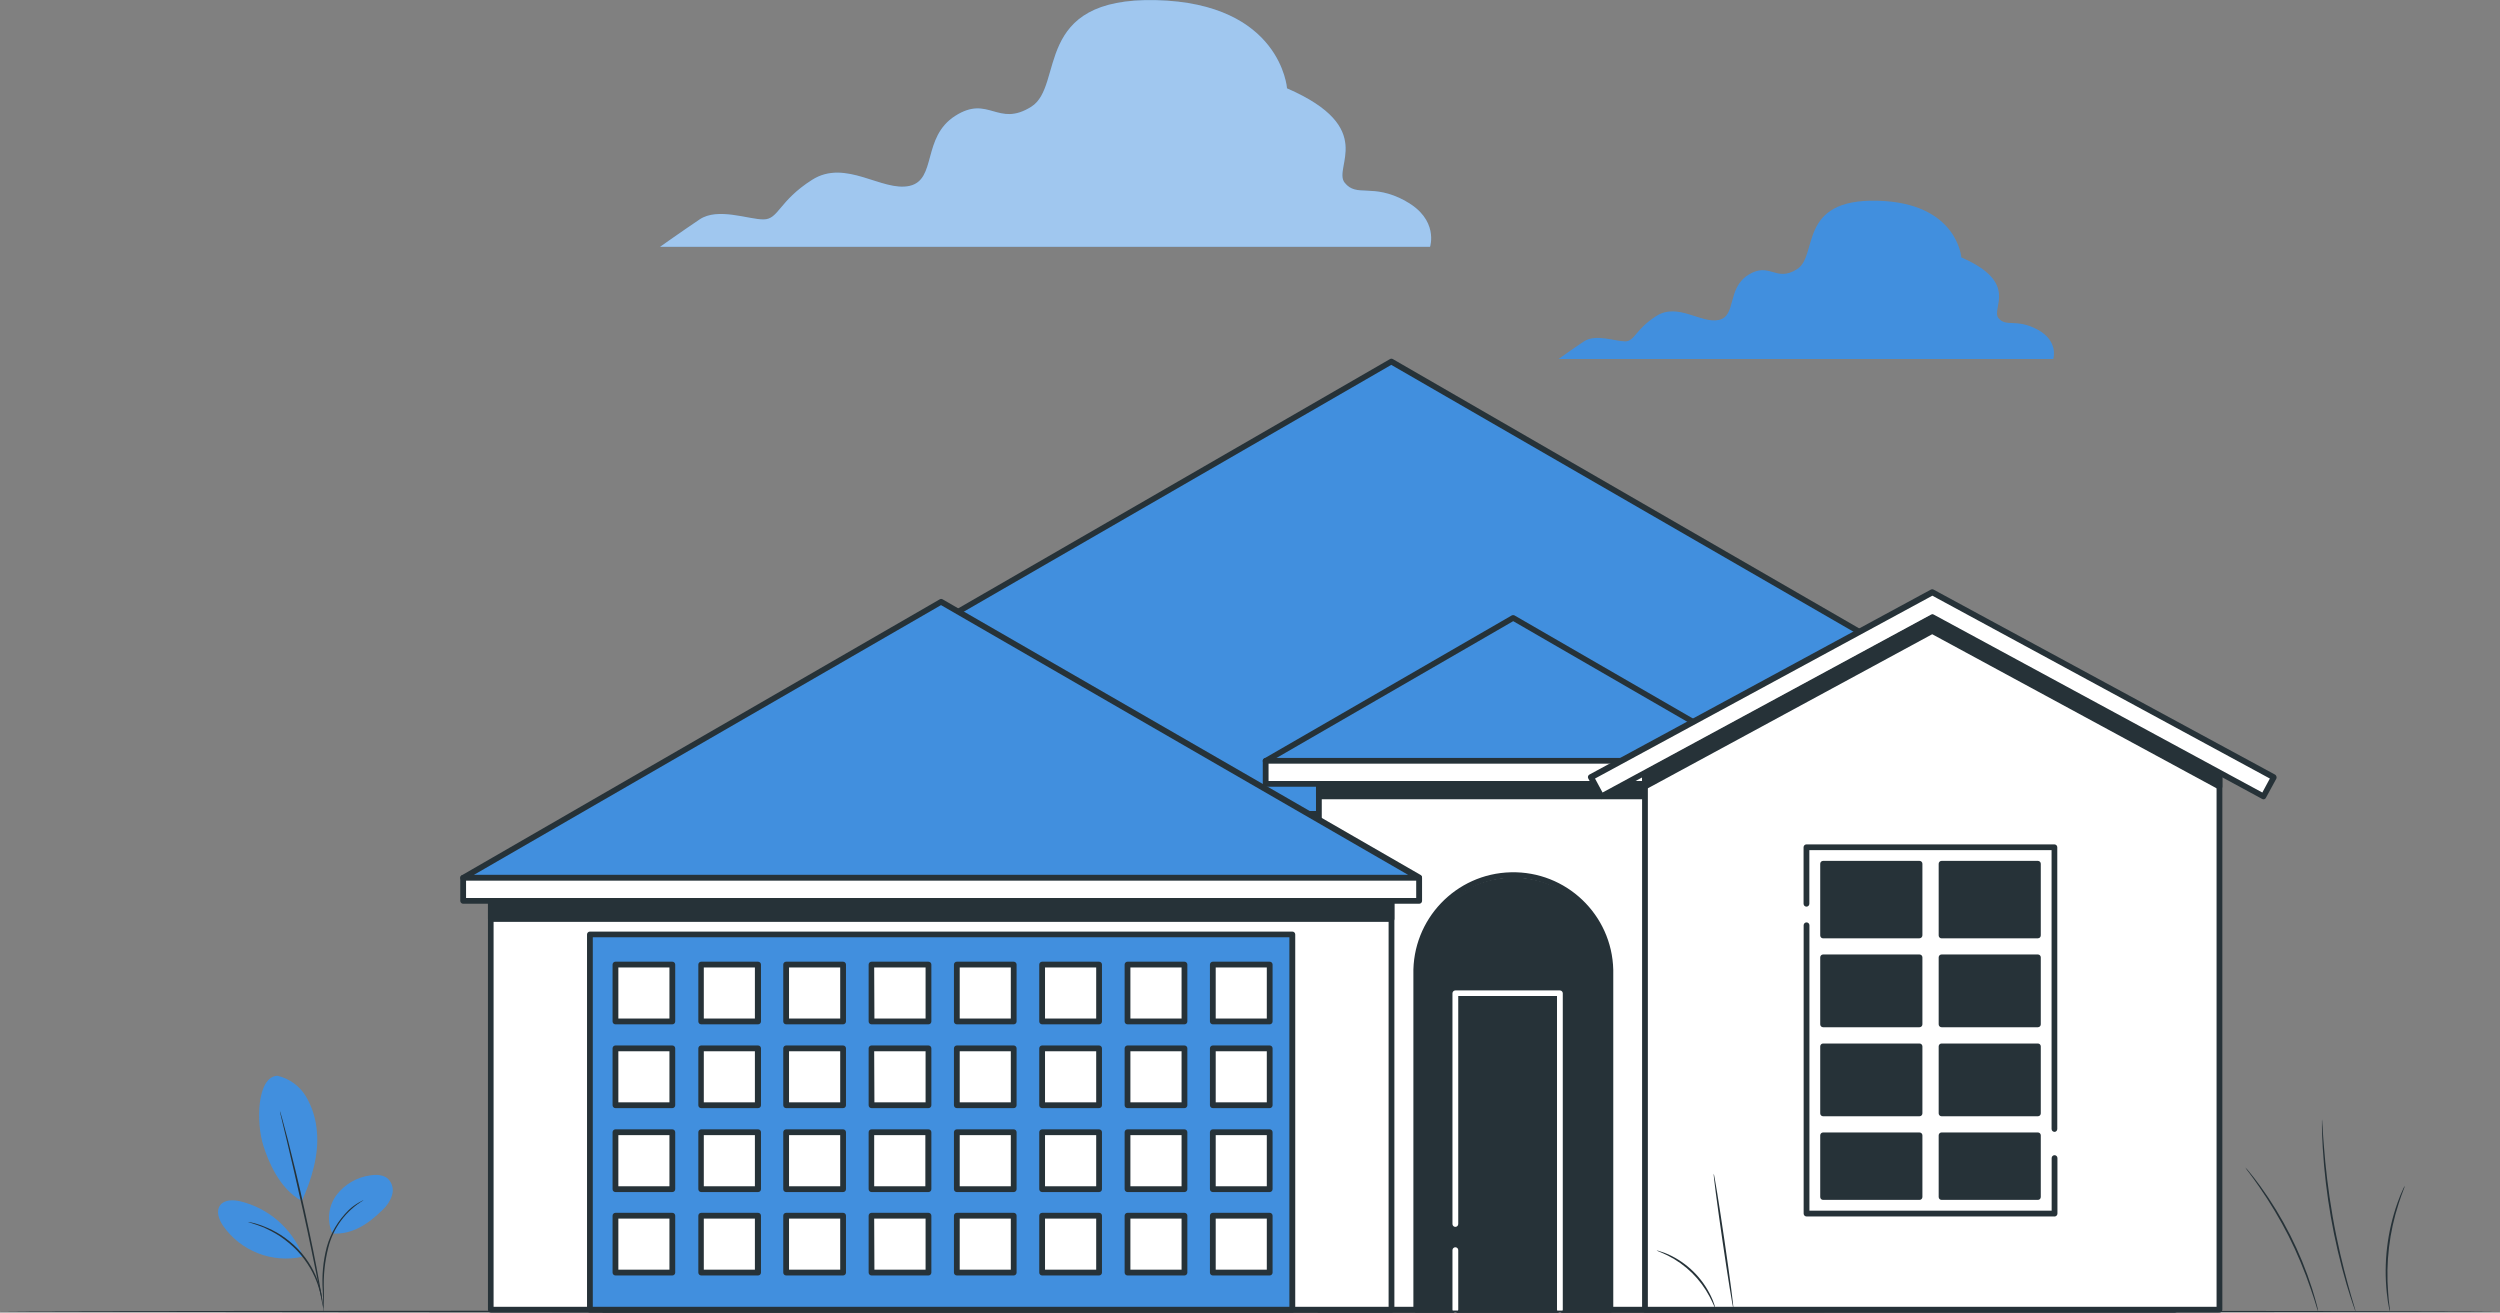 <?xml version="1.0" encoding="UTF-8"?>
<svg id="Layer_2" data-name="Layer 2" xmlns="http://www.w3.org/2000/svg" viewBox="0 0 328.82 172.64">
  <rect x="0" y="0" width="328.82" height="172.64" fill="#808080" stroke="none"/>
  <defs>
    <style>
      .cls-1, .cls-2 {
        fill: #fff;
      }

      .cls-2 {
        isolation: isolate;
        opacity: .5;
      }

      .cls-3 {
        fill: #418fde;
      }

      .cls-4 {
        fill: #263238;
      }
    </style>
  </defs>
  <g id="Layer_1-2" data-name="Layer 1">
    <g>
      <g>
        <g id="freepik--Clouds--inject-70">
          <path class="cls-3" d="m184.86,26.43c-4.4-2.4-6.4-.4-8-2.4s4.4-7.21-7.58-12.41c0,0-.8-11.2-17.21-11.6-16.41-.4-12.02,11.25-16.43,14.02-4.41,2.77-5.61-1.6-10,1.2-4.4,2.8-2.4,8.4-6.01,9.21s-8.4-3.6-12.81-.8-4.4,5.21-6.4,5.21-6.01-1.61-8.4,0-5.2,3.6-5.2,3.6h101.27s1.2-3.6-3.22-6.01Z"/>
          <path class="cls-2" d="m184.86,26.43c-4.4-2.4-6.4-.4-8-2.4s4.4-7.21-7.58-12.41c0,0-.8-11.2-17.21-11.6-16.41-.4-12.02,11.25-16.43,14.02-4.41,2.77-5.61-1.6-10,1.2-4.4,2.8-2.4,8.4-6.01,9.21s-8.4-3.6-12.81-.8-4.4,5.21-6.4,5.21-6.01-1.61-8.4,0-5.2,3.6-5.2,3.6h101.27s1.2-3.6-3.22-6.01Z"/>
          <path class="cls-3" d="m267.99,43.35c-2.83-1.52-4.12-.26-5.14-1.52s2.83-4.63-4.88-7.97c0,0-.52-7.21-11.06-7.46s-7.71,7.21-10.54,9-3.6-1.03-6.43.76-1.52,5.4-3.86,5.92-5.4-2.32-8.22-.52-2.83,3.34-4.12,3.34-3.86-1.02-5.4,0-3.34,2.32-3.34,2.32h65.06s.77-2.33-2.06-3.87Z"/>
        </g>
        <g id="freepik--House--inject-70">
          <rect class="cls-1" x="79.4" y="107.05" width="206.66" height="65.21"/>
          <path class="cls-4" d="m286.06,172.64H79.4c-.21,0-.38-.17-.38-.38v-65.23c0-.21.17-.38.38-.38h206.66c.21,0,.38.17.38.38v65.23c0,.21-.17.38-.38.38Zm-206.31-.76h205.93v-64.47H79.78l-.02,64.47Z"/>
          <polygon class="cls-3" points="183.01 47.55 79.95 107.05 286.06 107.05 183.01 47.55"/>
          <path class="cls-4" d="m286.06,107.43H79.95c-.21,0-.38-.17-.38-.38,0-.13.07-.25.19-.32l103.06-59.5c.12-.07.26-.07.38,0l103.05,59.51c.15.08.23.26.18.42-.05.16-.2.28-.37.27Zm-204.7-.76h203.27l-101.64-58.68-101.64,58.68Z"/>
          <rect class="cls-1" x="173.47" y="101.75" width="51.14" height="70.52"/>
          <path class="cls-4" d="m224.61,172.64h-51.14c-.21,0-.38-.17-.38-.38v-70.54c0-.21.17-.38.38-.38h51.14c.21,0,.38.17.38.38v70.54c0,.21-.17.38-.38.38Zm-50.76-.76h50.36v-69.78h-50.36v69.78Z"/>
          <rect class="cls-4" x="173.47" y="101.75" width="51.14" height="3"/>
          <path class="cls-4" d="m224.61,105.13h-51.14c-.21,0-.38-.17-.38-.38v-3.03c0-.21.17-.38.38-.38h51.14c.21,0,.38.17.38.38v3.03c0,.21-.17.38-.38.38Zm-50.76-.76h50.36v-2.28h-50.36v2.28Z"/>
          <path class="cls-4" d="m211.81,172.26h-25.53v-44.07c0-7.05,5.71-12.77,12.76-12.77h0c7.05,0,12.77,5.72,12.77,12.77v44.07Z"/>
          <path class="cls-4" d="m211.81,172.64h-25.53c-.21,0-.38-.17-.38-.38v-44.07c-.17-7.26,5.57-13.29,12.83-13.46,7.26-.17,13.29,5.57,13.46,12.83,0,.21,0,.42,0,.63v44.07c0,.21-.17.38-.38.38,0,0,0,0,0,0Zm-25.16-.76h24.78v-43.7c.17-6.84-5.24-12.53-12.08-12.7s-12.53,5.24-12.7,12.08c0,.2,0,.41,0,.61v43.7Z"/>
          <rect class="cls-1" x="64.56" y="118.47" width="118.46" height="53.79"/>
          <path class="cls-4" d="m183.02,172.64h-118.46c-.21,0-.38-.17-.38-.38v-53.79c0-.21.17-.38.38-.38h118.46c.21,0,.38.17.38.38v53.79c0,.21-.17.38-.38.38Zm-118.1-.76h117.72v-53.02h-117.72v53.02Z"/>
          <rect class="cls-4" x="64.56" y="118.47" width="118.46" height="2.4"/>
          <path class="cls-4" d="m183.02,121.25h-118.46c-.21,0-.38-.17-.38-.38v-2.4c0-.21.17-.38.38-.38h118.46c.21,0,.38.17.38.38v2.4c0,.21-.17.38-.38.38Zm-118.1-.76h117.72v-1.62h-117.72v1.62Z"/>
          <rect class="cls-3" x="77.59" y="122.91" width="92.39" height="49.35"/>
          <path class="cls-4" d="m169.98,172.64h-92.39c-.21,0-.38-.17-.38-.38v-49.35c0-.21.17-.38.38-.38h92.39c.21,0,.38.17.38.38v49.35c0,.21-.17.38-.38.38Zm-92.01-.76h91.62v-48.6h-91.62v48.6Z"/>
          <polygon class="cls-3" points="123.79 79.11 60.92 115.41 186.66 115.41 123.79 79.11"/>
          <path class="cls-4" d="m186.66,115.83H60.92c-.21,0-.38-.17-.38-.38,0-.13.07-.25.19-.32l62.87-36.3c.12-.07.26-.07.38,0l62.87,36.25c.18.11.24.34.13.52-.07.11-.19.18-.32.19v.05Zm-124.32-.76h122.87l-61.44-35.48-61.44,35.48Z"/>
          <rect class="cls-1" x="60.92" y="115.41" width="125.73" height="3.06"/>
          <path class="cls-4" d="m186.66,118.87H60.92c-.21,0-.38-.17-.38-.38v-3.03c0-.21.17-.38.38-.38h125.74c.21,0,.38.17.38.38v3.03c0,.21-.17.38-.38.38Zm-125.36-.76h124.97v-2.28H61.3v2.28Z"/>
          <polygon class="cls-3" points="199.03 81.28 166.48 100.08 231.59 100.08 199.03 81.28"/>
          <path class="cls-4" d="m231.59,100.46h-65.12c-.17,0-.33-.11-.37-.28-.05-.17.03-.34.18-.42l32.55-18.81c.12-.06.26-.06.38,0l32.56,18.81c.18.11.24.34.13.52-.07.11-.19.18-.32.19Zm-63.71-.76h62.29l-31.14-18-31.15,18Z"/>
          <rect class="cls-1" x="166.48" y="100.08" width="65.12" height="3.02"/>
          <path class="cls-4" d="m231.59,103.48h-65.12c-.21,0-.38-.17-.38-.38v-3.03c0-.21.17-.38.38-.38h65.12c.21,0,.38.17.38.38v3.03c0,.21-.17.38-.38.38Zm-64.74-.76h64.36v-2.28h-64.36v2.28Z"/>
          <rect class="cls-1" x="80.96" y="126.88" width="7.48" height="7.48"/>
          <path class="cls-4" d="m88.43,134.73h-7.48c-.21,0-.38-.17-.38-.38v-7.48c0-.21.17-.38.38-.38h7.48c.21,0,.38.17.38.38v7.48c0,.21-.17.38-.38.38Zm-7.1-.76h6.72v-6.72h-6.72v6.72Z"/>
          <rect class="cls-1" x="92.19" y="126.88" width="7.48" height="7.48"/>
          <path class="cls-4" d="m99.67,134.73h-7.44c-.21,0-.38-.17-.38-.38v-7.48c0-.21.17-.38.38-.38h7.48c.21,0,.38.17.38.38v7.48c0,.21-.17.38-.38.38-.01,0-.03,0-.04,0Zm-7.1-.76h6.72v-6.72h-6.72v6.72Z"/>
          <rect class="cls-1" x="103.4" y="126.88" width="7.48" height="7.48"/>
          <path class="cls-4" d="m110.89,134.73h-7.49c-.21,0-.38-.17-.38-.38v-7.48c0-.21.17-.38.38-.38h7.49c.21,0,.38.17.38.38v7.48c0,.21-.17.38-.38.38Zm-7.11-.76h6.73v-6.72h-6.73v6.72Z"/>
          <rect class="cls-1" x="114.63" y="126.88" width="7.48" height="7.48"/>
          <path class="cls-4" d="m122.12,134.73h-7.49c-.21,0-.38-.17-.38-.38v-7.48c0-.21.17-.38.38-.38h7.49c.21,0,.38.17.38.38v7.48c0,.21-.17.38-.38.38Zm-7.11-.76h6.73v-6.72h-6.76l.03,6.72Z"/>
          <rect class="cls-1" x="125.86" y="126.88" width="7.48" height="7.48"/>
          <path class="cls-4" d="m133.33,134.73h-7.48c-.21,0-.38-.17-.38-.38v-7.48c0-.21.17-.38.38-.38h7.48c.21,0,.38.17.38.38v7.48c0,.21-.17.38-.38.38Zm-7.1-.76h6.72v-6.72h-6.72v6.72Z"/>
          <rect class="cls-1" x="137.07" y="126.88" width="7.48" height="7.48"/>
          <path class="cls-4" d="m144.56,134.73h-7.49c-.21,0-.38-.17-.38-.38v-7.48c0-.21.17-.38.38-.38h7.49c.21,0,.38.17.38.38v7.48c0,.21-.17.38-.38.38Zm-7.11-.76h6.73v-6.72h-6.73v6.72Z"/>
          <rect class="cls-1" x="148.3" y="126.88" width="7.48" height="7.48"/>
          <path class="cls-4" d="m155.79,134.73h-7.49c-.21,0-.38-.17-.38-.38v-7.48c0-.21.17-.38.38-.38h7.49c.21,0,.38.17.38.38v7.48c0,.21-.17.38-.38.38Zm-7.11-.76h6.73v-6.72h-6.73v6.72Z"/>
          <rect class="cls-1" x="159.52" y="126.88" width="7.48" height="7.48"/>
          <path class="cls-4" d="m167,134.73h-7.48c-.21,0-.38-.17-.38-.38v-7.48c0-.21.17-.38.38-.38h7.48c.21,0,.38.17.38.38v7.48c0,.21-.17.38-.38.38Zm-7.1-.76h6.72v-6.72h-6.72v6.72Z"/>
          <rect class="cls-1" x="80.96" y="137.89" width="7.48" height="7.48"/>
          <path class="cls-4" d="m88.43,145.75h-7.48c-.21,0-.38-.17-.38-.38v-7.48c0-.21.17-.38.38-.38h7.48c.21,0,.38.17.38.38v7.48c0,.21-.17.38-.38.38Zm-7.1-.76h6.72v-6.72h-6.72v6.72Z"/>
          <rect class="cls-1" x="92.19" y="137.89" width="7.48" height="7.48"/>
          <path class="cls-4" d="m99.67,145.75h-7.44c-.21,0-.38-.17-.38-.38v-7.48c0-.21.17-.38.38-.38h7.48c.21,0,.38.17.38.38v7.48c0,.21-.17.38-.38.38-.01,0-.03,0-.04,0Zm-7.1-.76h6.72v-6.72h-6.72v6.72Z"/>
          <rect class="cls-1" x="103.4" y="137.89" width="7.48" height="7.48"/>
          <path class="cls-4" d="m110.89,145.75h-7.49c-.21,0-.38-.17-.38-.38v-7.48c0-.21.17-.38.38-.38h7.49c.21,0,.38.17.38.38v7.48c0,.21-.17.38-.38.38Zm-7.11-.76h6.73v-6.72h-6.73v6.72Z"/>
          <rect class="cls-1" x="114.63" y="137.89" width="7.48" height="7.48"/>
          <path class="cls-4" d="m122.12,145.75h-7.49c-.21,0-.38-.17-.38-.38v-7.48c0-.21.17-.38.38-.38h7.49c.21,0,.38.17.38.38v7.48c0,.21-.17.38-.38.38Zm-7.11-.76h6.73v-6.72h-6.76l.03,6.72Z"/>
          <rect class="cls-1" x="125.86" y="137.89" width="7.48" height="7.48"/>
          <path class="cls-4" d="m133.33,145.75h-7.48c-.21,0-.38-.17-.38-.38v-7.48c0-.21.17-.38.38-.38h7.48c.21,0,.38.17.38.38v7.48c0,.21-.17.38-.38.38Zm-7.1-.76h6.72v-6.72h-6.72v6.72Z"/>
          <rect class="cls-1" x="137.07" y="137.89" width="7.48" height="7.48"/>
          <path class="cls-4" d="m144.56,145.75h-7.49c-.21,0-.38-.17-.38-.38v-7.48c0-.21.17-.38.38-.38h7.49c.21,0,.38.17.38.38v7.48c0,.21-.17.38-.38.38Zm-7.11-.76h6.73v-6.72h-6.73v6.72Z"/>
          <rect class="cls-1" x="148.3" y="137.89" width="7.48" height="7.48"/>
          <path class="cls-4" d="m155.79,145.75h-7.49c-.21,0-.38-.17-.38-.38v-7.48c0-.21.17-.38.38-.38h7.49c.21,0,.38.17.38.38v7.48c0,.21-.17.38-.38.38Zm-7.11-.76h6.73v-6.72h-6.73v6.72Z"/>
          <rect class="cls-1" x="159.52" y="137.89" width="7.48" height="7.48"/>
          <path class="cls-4" d="m167,145.75h-7.48c-.21,0-.38-.17-.38-.38v-7.48c0-.21.17-.38.38-.38h7.48c.21,0,.38.17.38.38v7.48c0,.21-.17.38-.38.38Zm-7.1-.76h6.72v-6.72h-6.72v6.72Z"/>
          <rect class="cls-1" x="80.96" y="148.89" width="7.48" height="7.48"/>
          <path class="cls-4" d="m88.43,156.79h-7.48c-.21,0-.38-.17-.38-.38v-7.49c0-.21.17-.38.38-.38h7.48c.21,0,.38.17.38.38v7.49c0,.21-.17.38-.38.38Zm-7.1-.76h6.72v-6.73h-6.72v6.73Z"/>
          <rect class="cls-1" x="92.19" y="148.89" width="7.48" height="7.48"/>
          <path class="cls-4" d="m99.67,156.79h-7.44c-.21,0-.38-.17-.38-.38v-7.49c0-.21.17-.38.38-.38h7.48c.21,0,.38.17.38.38v7.49c0,.21-.17.38-.38.38-.01,0-.03,0-.04,0Zm-7.1-.76h6.72v-6.73h-6.72v6.73Z"/>
          <rect class="cls-1" x="103.4" y="148.89" width="7.48" height="7.48"/>
          <path class="cls-4" d="m110.89,156.79h-7.49c-.21,0-.38-.17-.38-.38v-7.49c0-.21.17-.38.38-.38h7.49c.21,0,.38.17.38.38v7.49c0,.21-.17.38-.38.38Zm-7.11-.76h6.73v-6.73h-6.73v6.73Z"/>
          <rect class="cls-1" x="114.63" y="148.89" width="7.48" height="7.48"/>
          <path class="cls-4" d="m122.12,156.79h-7.49c-.21,0-.38-.17-.38-.38v-7.49c0-.21.17-.38.38-.38h7.49c.21,0,.38.17.38.38v7.49c0,.21-.17.38-.38.38Zm-7.14-.76h6.73v-6.73h-6.73v6.73Z"/>
          <rect class="cls-1" x="125.86" y="148.89" width="7.48" height="7.48"/>
          <path class="cls-4" d="m133.33,156.79h-7.48c-.21,0-.38-.17-.38-.38v-7.49c0-.21.17-.38.38-.38h7.48c.21,0,.38.17.38.38v7.49c0,.21-.17.38-.38.38Zm-7.1-.76h6.72v-6.73h-6.72v6.73Z"/>
          <rect class="cls-1" x="137.07" y="148.89" width="7.48" height="7.48"/>
          <path class="cls-4" d="m144.56,156.79h-7.49c-.21,0-.38-.17-.38-.38v-7.49c0-.21.17-.38.38-.38h7.49c.21,0,.38.17.38.38v7.49c0,.21-.17.38-.38.38Zm-7.11-.76h6.73v-6.73h-6.73v6.73Z"/>
          <rect class="cls-1" x="148.3" y="148.89" width="7.48" height="7.48"/>
          <path class="cls-4" d="m155.79,156.79h-7.49c-.21,0-.38-.17-.38-.38v-7.49c0-.21.17-.38.38-.38h7.49c.21,0,.38.17.38.38v7.49c0,.21-.17.38-.38.38Zm-7.11-.76h6.73v-6.73h-6.73v6.73Z"/>
          <rect class="cls-1" x="159.52" y="148.89" width="7.48" height="7.48"/>
          <path class="cls-4" d="m167,156.79h-7.48c-.21,0-.38-.17-.38-.38v-7.49c0-.21.17-.38.38-.38h7.48c.21,0,.38.17.38.38v7.49c0,.21-.17.38-.38.38Zm-7.1-.76h6.72v-6.73h-6.72v6.73Z"/>
          <rect class="cls-1" x="80.96" y="159.91" width="7.48" height="7.48"/>
          <path class="cls-4" d="m88.43,167.76h-7.48c-.21,0-.38-.17-.38-.38v-7.48c0-.21.17-.38.38-.38h7.48c.21,0,.38.17.38.38v7.5c-.01.2-.18.36-.38.36Zm-7.1-.76h6.72v-6.72h-6.72v6.72Z"/>
          <rect class="cls-1" x="92.19" y="159.91" width="7.48" height="7.48"/>
          <path class="cls-4" d="m99.67,167.76h-7.44c-.21,0-.38-.17-.38-.38v-7.48c0-.21.17-.38.38-.38h7.48c.21,0,.38.17.38.38v7.5c-.01.21-.19.37-.4.36,0,0-.01,0-.02,0Zm-7.1-.76h6.72v-6.72h-6.72v6.72Z"/>
          <rect class="cls-1" x="103.4" y="159.91" width="7.48" height="7.48"/>
          <path class="cls-4" d="m110.89,167.76h-7.49c-.21,0-.38-.17-.38-.38v-7.48c0-.21.17-.38.38-.38h7.49c.21,0,.38.17.38.38v7.5c-.01.2-.18.36-.38.36Zm-7.11-.76h6.73v-6.72h-6.73v6.72Z"/>
          <rect class="cls-1" x="114.63" y="159.91" width="7.48" height="7.48"/>
          <path class="cls-4" d="m122.12,167.76h-7.49c-.21,0-.38-.17-.38-.38v-7.48c0-.21.17-.38.38-.38h7.49c.21,0,.38.17.38.38v7.5c-.01.2-.18.36-.38.36Zm-7.11-.76h6.73v-6.72h-6.76l.03,6.72Z"/>
          <rect class="cls-1" x="125.86" y="159.91" width="7.48" height="7.48"/>
          <path class="cls-4" d="m133.33,167.76h-7.48c-.21,0-.38-.17-.38-.38v-7.48c0-.21.17-.38.38-.38h7.48c.21,0,.38.17.38.38v7.5c-.01.2-.18.36-.38.36Zm-7.1-.76h6.72v-6.72h-6.72v6.72Z"/>
          <rect class="cls-1" x="137.07" y="159.91" width="7.48" height="7.48"/>
          <path class="cls-4" d="m144.56,167.76h-7.49c-.21,0-.38-.17-.38-.38v-7.48c0-.21.17-.38.38-.38h7.49c.21,0,.38.17.38.38v7.5c-.01.2-.18.36-.38.36Zm-7.11-.76h6.73v-6.72h-6.73v6.72Z"/>
          <rect class="cls-1" x="148.3" y="159.91" width="7.48" height="7.48"/>
          <path class="cls-4" d="m155.79,167.76h-7.49c-.21,0-.38-.17-.38-.38v-7.48c0-.21.17-.38.38-.38h7.49c.21,0,.38.17.38.38v7.5c-.01.2-.18.36-.38.36Zm-7.11-.76h6.73v-6.72h-6.73v6.72Z"/>
          <rect class="cls-1" x="159.52" y="159.91" width="7.48" height="7.48"/>
          <path class="cls-4" d="m167,167.76h-7.48c-.21,0-.38-.17-.38-.38v-7.48c0-.21.17-.38.38-.38h7.48c.21,0,.38.17.38.38v7.5c-.01.2-.18.36-.38.36Zm-7.1-.76h6.72v-6.72h-6.72v6.72Z"/>
          <path class="cls-1" d="m191.42,172.64c-.21,0-.38-.17-.38-.38v-7.83c0-.21.17-.38.38-.38s.38.17.38.38v7.83c0,.21-.17.38-.38.38Z"/>
          <polyline class="cls-4" points="205.17 172.26 205.17 130.61 191.42 130.61 191.42 160.98"/>
          <path class="cls-1" d="m205.17,172.64c-.21,0-.38-.17-.38-.38v-41.26h-12.99v29.99c0,.21-.17.38-.38.38s-.38-.17-.38-.38v-30.34c0-.21.17-.38.38-.38h13.75c.21,0,.38.17.38.38v41.61c0,.21-.17.38-.38.38Z"/>
          <polygon class="cls-1" points="291.92 172.26 216.36 172.26 216.36 101.75 254.14 81.28 291.92 101.75 291.92 172.26"/>
          <path class="cls-4" d="m291.92,172.64h-75.56c-.21,0-.38-.17-.38-.38v-70.54c0-.14.08-.27.2-.33l37.78-20.48c.11-.06.25-.06.36,0l37.78,20.48c.12.07.2.2.2.33v70.54c0,.21-.17.38-.38.38h0Zm-75.18-.76h74.8v-69.91l-37.4-20.27-37.4,20.26v69.92Z"/>
          <polygon class="cls-1" points="297.7 104.75 254.14 81.15 210.59 104.75 209.23 102.25 254.14 77.92 299.05 102.25 297.7 104.75"/>
          <path class="cls-4" d="m297.7,105.13c-.06,0-.12-.02-.17-.05l-43.38-23.51-43.38,23.51c-.09.03-.2.03-.29,0-.1-.03-.17-.1-.22-.19l-1.36-2.5c-.1-.18-.03-.41.15-.51h0s44.91-24.33,44.91-24.33c.11-.06.25-.06.36,0l44.91,24.33c.09.05.15.13.18.23.04.09.04.2,0,.29l-1.36,2.5c-.06.15-.21.24-.36.24Zm-43.55-24.35c.06,0,.13.02.18.05l43.23,23.41.99-1.84-44.39-24.05-44.37,24.05.99,1.84,43.23-23.41s.08-.04.13-.05h0Z"/>
          <polygon class="cls-4" points="216.36 101.75 216.36 103.46 254.14 83 291.92 103.46 291.92 101.75 254.14 81.28 216.36 101.75"/>
          <path class="cls-4" d="m291.92,103.84c-.06,0-.13-.02-.18-.05l-37.6-20.37-37.6,20.37c-.11.07-.26.07-.37,0-.12-.06-.19-.19-.19-.33v-1.71c0-.14.08-.27.2-.33l37.78-20.48c.11-.06.25-.06.36,0l37.78,20.48c.12.07.2.2.2.33v1.71c0,.13-.07.26-.18.33-.06.03-.13.05-.2.05Zm-37.78-21.24c.06,0,.13.02.18.05l37.22,20.16v-.85l-37.4-20.26-37.4,20.26v.85l37.22-20.16c.06-.02.12-.03.18-.03v-.02Z"/>
          <polyline class="cls-1" points="237.62 118.87 237.62 111.44 270.22 111.44 270.22 148.49"/>
          <path class="cls-4" d="m270.22,148.87c-.21,0-.38-.17-.38-.38v-36.67h-31.86v7.05c0,.21-.17.38-.38.38s-.38-.17-.38-.38v-7.43c0-.21.17-.38.38-.38h32.61c.21,0,.38.17.38.38v37.05c0,.21-.16.38-.37.39,0,0,0,0,0,0Z"/>
          <polyline class="cls-1" points="270.22 152.32 270.22 159.62 237.62 159.62 237.62 121.7"/>
          <path class="cls-4" d="m270.22,160h-32.61c-.21,0-.38-.17-.38-.38v-37.92c0-.21.17-.38.38-.38s.38.17.38.38v37.54h31.86v-6.92c0-.21.17-.38.38-.38s.38.17.38.38v7.3c0,.21-.17.38-.38.39Z"/>
          <rect class="cls-4" x="255.37" y="125.92" width="12.68" height="8.81"/>
          <path class="cls-4" d="m268.04,135.11h-12.67c-.21,0-.38-.17-.38-.38v-8.81c0-.21.17-.38.38-.38h12.67c.21,0,.38.17.38.38v8.81c0,.21-.17.38-.38.38h0Zm-12.29-.76h11.92v-8.06h-11.92v8.06Z"/>
          <rect class="cls-4" x="255.37" y="137.63" width="12.68" height="8.81"/>
          <path class="cls-4" d="m268.04,146.82h-12.67c-.21,0-.38-.17-.38-.38v-8.81c0-.21.17-.38.38-.38h12.67c.21,0,.38.17.38.38v8.81c0,.21-.17.38-.38.38h0Zm-12.29-.76h11.92v-8.05h-11.92v8.05Z"/>
          <rect class="cls-4" x="255.37" y="113.61" width="12.68" height="9.41"/>
          <path class="cls-4" d="m268.04,123.42h-12.67c-.21,0-.38-.17-.38-.38v-9.43c0-.21.17-.38.38-.38h12.67c.21,0,.38.17.38.38v9.41c0,.21-.15.39-.36.39,0,0-.01,0-.02,0Zm-12.29-.76h11.92v-8.67h-11.92v8.67Z"/>
          <rect class="cls-4" x="239.79" y="113.61" width="12.68" height="9.41"/>
          <path class="cls-4" d="m252.47,123.42h-12.68c-.21,0-.38-.17-.38-.38v-9.43c0-.21.17-.38.38-.38h12.68c.21,0,.38.17.38.38v9.41c0,.21-.17.39-.38.39h0Zm-12.3-.76h11.92v-8.67h-11.92v8.67Z"/>
          <rect class="cls-4" x="239.79" y="137.63" width="12.68" height="8.81"/>
          <path class="cls-4" d="m252.47,146.82h-12.68c-.21,0-.38-.17-.38-.38v-8.81c0-.21.17-.38.38-.38h12.68c.21,0,.38.17.38.38v8.81c0,.21-.17.38-.38.38h0Zm-12.3-.76h11.92v-8.05h-11.92v8.05Z"/>
          <rect class="cls-4" x="239.79" y="125.92" width="12.68" height="8.81"/>
          <path class="cls-4" d="m252.47,135.11h-12.68c-.21,0-.38-.17-.38-.38v-8.81c0-.21.17-.38.38-.38h12.68c.21,0,.38.17.38.38v8.81c0,.21-.17.38-.38.38Zm-12.3-.76h11.92v-8.06h-11.92v8.06Z"/>
          <rect class="cls-4" x="255.37" y="149.33" width="12.68" height="8.11"/>
          <path class="cls-4" d="m268.04,157.82h-12.67c-.21,0-.38-.17-.38-.38v-8.11c0-.21.17-.38.38-.38h12.67c.21,0,.38.17.38.38v8.11c0,.21-.17.38-.38.38Zm-12.29-.76h11.92v-7.35h-11.92v7.35Z"/>
          <rect class="cls-4" x="239.79" y="149.33" width="12.68" height="8.11"/>
          <path class="cls-4" d="m252.47,157.82h-12.68c-.21,0-.38-.17-.38-.38v-8.11c0-.21.17-.38.38-.38h12.68c.21,0,.38.17.38.38v8.11c0,.21-.17.38-.38.38Zm-12.3-.76h11.92v-7.35h-11.92v7.35Z"/>
        </g>
      </g>
      <g id="freepik--Floor--inject-93">
        <path class="cls-4" d="m0,172.5c0-.07,73.61-.13,164.4-.13s164.42.06,164.42.13-73.6.13-164.42.13-164.4-.06-164.4-.13Z"/>
      </g>
      <path class="cls-4" d="m305.41,147.23c.02.09.03.17.03.26,0,.2.03.45.05.75.03.65.09,1.59.19,2.75.18,2.32.52,5.52,1.13,9.02.61,3.5,1.38,6.63,2,8.88.31,1.13.57,2.03.76,2.65l.21.72c.03.09.05.17.06.26-.04-.08-.08-.16-.11-.24-.06-.19-.15-.42-.25-.71-.22-.61-.49-1.51-.84-2.63-.85-2.92-1.55-5.89-2.07-8.88-.52-2.99-.88-6.01-1.06-9.05-.07-1.16-.1-2.11-.11-2.76v-.75c0-.09,0-.18.01-.27Z"/>
      <path class="cls-4" d="m295.3,153.53c.2.2.39.41.56.63.35.41.83,1.03,1.41,1.82,2.98,4.11,5.29,8.66,6.83,13.5.3.92.49,1.68.64,2.21.08.27.14.55.17.83-.11-.26-.2-.53-.27-.8-.15-.52-.39-1.26-.71-2.18-.81-2.38-1.78-4.71-2.91-6.96-1.14-2.24-2.44-4.41-3.87-6.48-.55-.79-1.01-1.43-1.34-1.86-.18-.22-.35-.45-.5-.7Z"/>
      <path class="cls-4" d="m316.31,155.94c-.05.22-.12.43-.21.63-.16.4-.37.99-.6,1.71-1.24,3.79-1.71,7.78-1.39,11.76.05.76.12,1.38.18,1.8.04.22.06.44.06.67-.08-.21-.13-.43-.16-.65-.09-.42-.18-1.04-.26-1.8-.42-4,.06-8.05,1.4-11.84.26-.72.49-1.3.68-1.69.08-.2.18-.4.3-.58Z"/>
      <path class="cls-4" d="m217.87,164.47c.15.01.3.05.43.1.39.11.77.26,1.14.42,2.46,1.12,4.44,3.07,5.6,5.5.18.36.33.74.45,1.12.05.14.09.29.1.43-.04,0-.25-.58-.72-1.48-.61-1.16-1.4-2.22-2.33-3.14-.94-.92-2.01-1.69-3.18-2.28-.9-.44-1.5-.64-1.49-.68Z"/>
      <path class="cls-4" d="m225.4,154.38c.07,0,.71,3.95,1.42,8.81s1.23,8.84,1.16,8.85-.71-3.95-1.42-8.81-1.23-8.84-1.16-8.85Z"/>
      <path class="cls-3" d="m36.48,141.49c1.57.36,2.93,1.34,3.76,2.72.81,1.37,1.3,2.92,1.43,4.51.33,3.06-.69,6.45-1.97,9.24-3.01-1.63-4.44-5.33-5.05-7.24-.99-3.04-.87-9.11,1.84-9.23"/>
      <path class="cls-3" d="m43.71,162.23c-.74-1.66-.53-3.58.54-5.04,1.09-1.43,2.71-2.37,4.49-2.6.81-.12,1.73-.08,2.33.49.54.57.73,1.38.49,2.13-.23.74-.66,1.39-1.23,1.91-1.87,1.86-4.02,3.31-6.65,3.12"/>
      <path class="cls-4" d="m42.54,172.1c-.03-.22-.04-.43-.03-.65,0-.44-.04-1.03-.06-1.72-.13-1.91.04-3.82.52-5.68.51-1.86,1.51-3.54,2.89-4.89.42-.4.89-.74,1.4-1.03.14-.08.28-.15.42-.22.1-.04.15-.06.15-.05-2.33,1.38-4,3.63-4.65,6.25-.47,1.83-.66,3.72-.58,5.61v1.73c0,.22-.02.44-.06.65Z"/>
      <path class="cls-4" d="m36.81,146.12c.04.08.07.17.09.26.06.2.13.45.22.76.19.66.44,1.62.75,2.8.61,2.37,1.42,5.67,2.22,9.32s1.48,6.98,1.9,9.38c.22,1.2.38,2.18.49,2.86.05.32.09.58.12.78.02.09.03.18.03.27-.04-.08-.06-.17-.07-.27-.05-.2-.1-.45-.16-.77-.14-.7-.33-1.67-.57-2.85-.49-2.4-1.15-5.72-1.97-9.38s-1.58-6.94-2.15-9.32l-.68-2.82c-.07-.32-.13-.57-.18-.76-.02-.09-.03-.17-.02-.26Z"/>
      <path class="cls-3" d="m39.77,165.04c-1.44-3.53-4.49-6.15-8.19-7.04-.93-.21-2.09-.23-2.64.55s-.14,1.87.39,2.66c2.33,3.35,6.45,4.96,10.43,4.09"/>
      <path class="cls-4" d="m32.64,160.72c.2.02.39.06.58.11.23.05.46.11.68.19.3.09.59.19.87.31.35.14.69.29,1.03.46.39.19.76.41,1.13.64.83.54,1.6,1.17,2.29,1.88.68.72,1.27,1.52,1.76,2.38.21.38.4.76.57,1.16.15.34.28.7.39,1.06.1.29.18.59.25.89.06.23.1.46.13.69.04.2.06.4.06.6-.05,0-.15-.84-.59-2.13-.12-.35-.26-.7-.41-1.03-.17-.39-.37-.76-.58-1.13-.49-.84-1.08-1.62-1.74-2.33-.68-.7-1.43-1.32-2.24-1.87-.38-.24-.74-.47-1.1-.65s-.69-.34-.99-.49c-1.29-.52-2.12-.69-2.09-.74Z"/>
    </g>
  </g>
</svg>